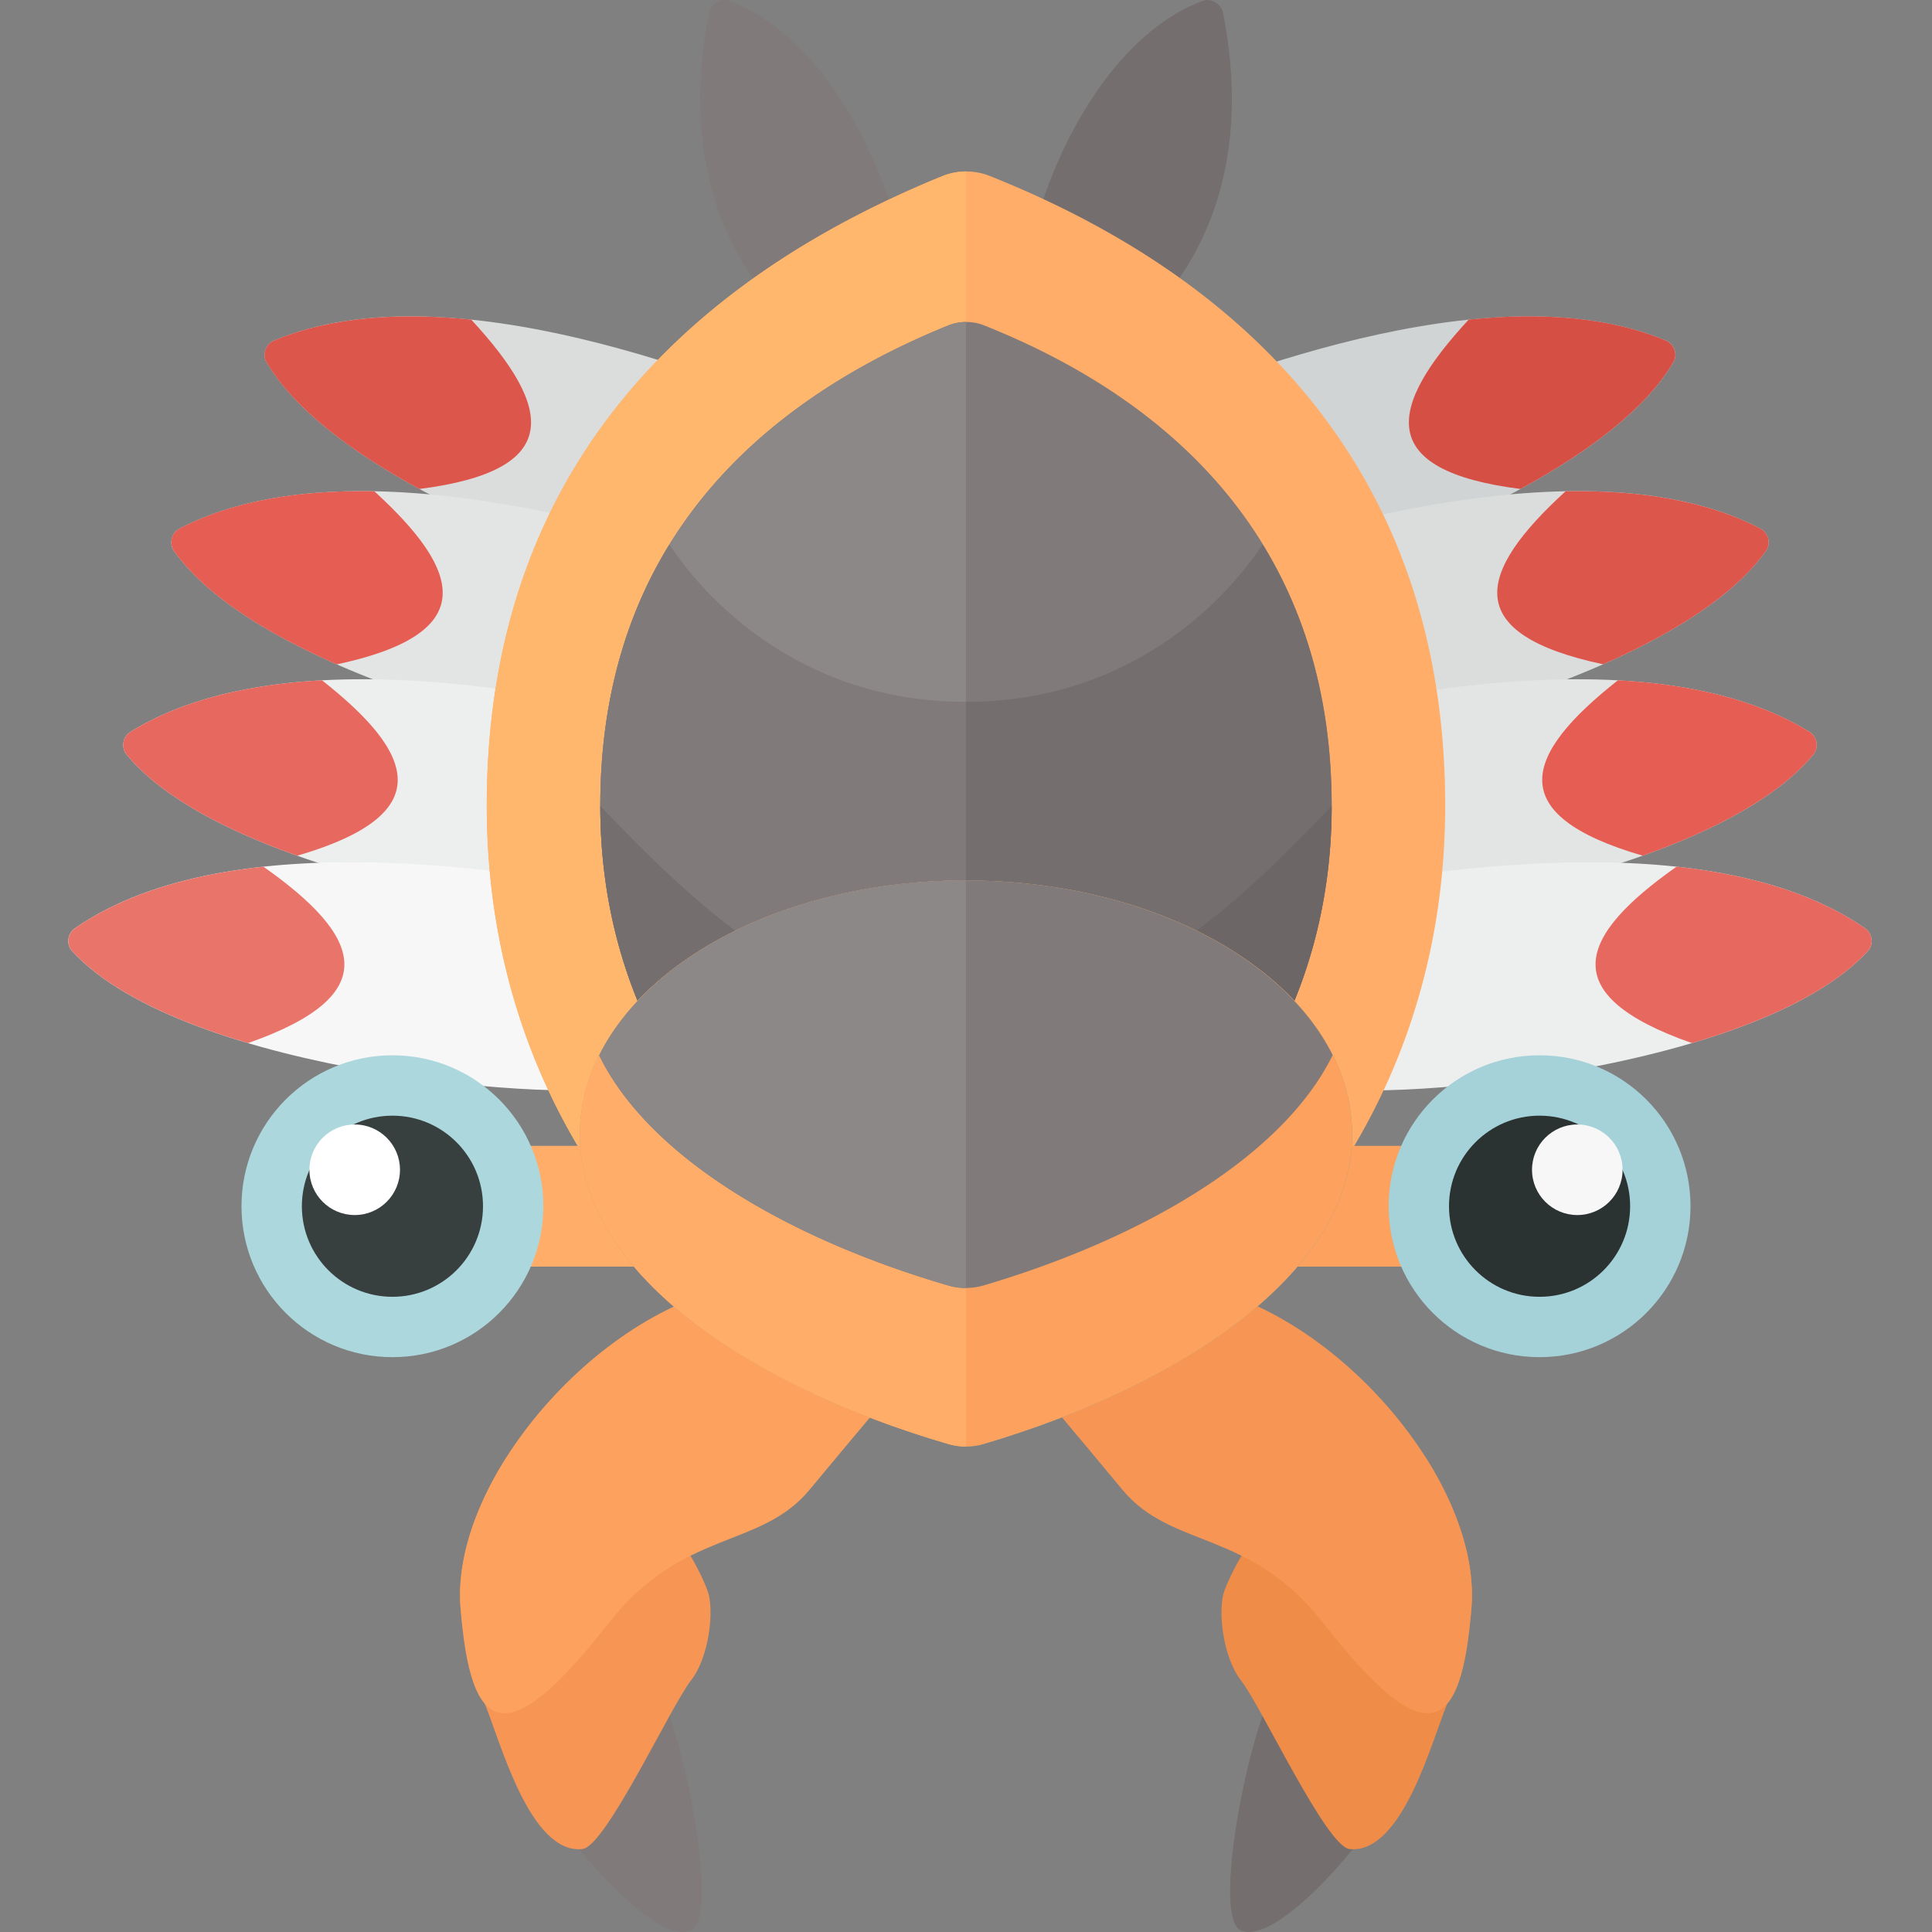 <svg xmlns="http://www.w3.org/2000/svg" width="32" height="32"><rect width="100%" height="100%" fill="#808080" stroke="none"/><path fill="#DADDDC" d="M13.699 6.984c-1.592-.639-6.225-2.573-9.161-1.343-.136.057-.199.23-.124.357 1.406 2.396 7.578 4.206 8.602 4.113 1.057-.096.683-3.127.683-3.127z"/><path fill="#DD564C" d="M7.805 5.294c-1.16-.119-2.305-.056-3.268.347-.136.057-.199.23-.124.357.456.777 1.413 1.492 2.533 2.101 2.41-.306 2.207-1.349.859-2.805z"/><path fill="#D1D4D4" d="M18.433 6.984c1.592-.639 6.225-2.573 9.161-1.343.136.057.199.23.124.357-1.406 2.396-7.578 4.206-8.602 4.113-1.058-.096-.683-3.127-.683-3.127z"/><path fill="#D64F45" d="M24.326 5.294c1.16-.12 2.305-.056 3.267.347.136.057.199.23.124.357-.456.777-1.413 1.492-2.533 2.101-2.408-.306-2.206-1.349-.858-2.805z"/><path fill="#E3E5E5" d="M12.215 9.329c-1.639-.504-6.418-2.045-9.241-.574-.131.068-.18.246-.095.367 1.601 2.27 7.903 3.559 8.915 3.38 1.047-.184.421-3.173.421-3.173z"/><path fill="#E55D53" d="M6.2 8.137c-1.166-.023-2.301.136-3.227.618a.258.258 0 00-.094.367c.519.736 1.532 1.369 2.699 1.882 2.376-.507 2.087-1.529.622-2.867z"/><path fill="#DADDDC" d="M19.917 9.329c1.639-.504 6.418-2.045 9.241-.574.131.068.179.246.094.366-1.601 2.27-7.903 3.559-8.915 3.38-1.047-.183-.42-3.172-.42-3.172z"/><path fill="#DD564C" d="M25.931 8.137c1.166-.022 2.302.136 3.227.618.131.068.179.246.094.366-.519.736-1.532 1.369-2.699 1.882-2.376-.506-2.087-1.528-.622-2.866z"/><path fill="#EDEEEE" d="M11.418 12.016c-1.672-.382-6.551-1.569-9.258.106a.257.257 0 00-.067.372c1.763 2.147 8.142 2.969 9.139 2.717 1.03-.26.186-3.195.186-3.195z"/><path fill="#E7685F" d="M5.333 11.268c-1.165.063-2.286.305-3.173.854a.257.257 0 00-.067.372c.572.696 1.628 1.253 2.83 1.679 2.332-.679 1.969-1.678.41-2.905z"/><path fill="#E3E5E5" d="M20.713 12.016c1.672-.382 6.551-1.569 9.258.106.125.077.16.258.067.372-1.763 2.147-8.142 2.969-9.139 2.717-1.03-.26-.186-3.195-.186-3.195z"/><path fill="#E55D53" d="M26.798 11.268c1.165.063 2.286.305 3.173.854.125.077.16.258.067.372-.572.696-1.628 1.253-2.83 1.679-2.332-.679-1.969-1.678-.41-2.905z"/><path fill="#807A7A" d="M11.743.214c.029-.148.192-.252.334-.2 1.664.619 2.613 2.887 2.811 3.915.208 1.083-1.792 1.375-1.792 1.375S11.04 3.761 11.743.214z"/><path fill="#746E6E" d="M20.257.214c-.029-.148-.192-.252-.334-.2-1.664.619-2.613 2.887-2.811 3.915-.208 1.083 1.792 1.375 1.792 1.375s2.056-1.543 1.353-5.09z"/><path fill="#F7F7F7" d="M10.479 14.778c-1.69-.293-6.625-1.218-9.24.598-.121.084-.146.267-.047.375 1.875 2.05 8.289 2.532 9.271 2.227 1.015-.314.016-3.2.016-3.2z"/><path fill="#E9746A" d="M4.363 14.355c-1.16.125-2.266.426-3.123 1.021-.121.084-.146.267-.047.375.608.665 1.693 1.164 2.915 1.526 2.292-.802 1.877-1.78.255-2.922z"/><path fill="#EDEEEE" d="M21.652 14.778c1.69-.293 6.625-1.218 9.24.598.121.084.146.267.047.375-1.875 2.05-8.289 2.532-9.271 2.227-1.015-.314-.016-3.2-.016-3.2z"/><path fill="#E7685F" d="M27.769 14.355c1.16.125 2.266.426 3.123 1.021.121.084.146.267.047.375-.608.665-1.693 1.164-2.915 1.526-2.293-.802-1.878-1.78-.255-2.922z"/><path fill="#FFAD68" d="M23.937 13.345c0-5.663-3.444-8.797-7.542-10.43a1.058 1.058 0 00-.79.003c-4.098 1.671-7.543 4.764-7.543 10.427 0 5.684 3.933 9.362 7.625 10.493.205.063.419.063.624 0 3.694-1.131 7.626-4.809 7.626-10.493z"/><path fill="#FFB76D" d="M16 2.84v21.045c-.105 0-.21-.016-.312-.047-3.693-1.131-7.625-4.809-7.625-10.493 0-5.663 3.445-8.756 7.543-10.427.126-.051.26-.077.394-.078z"/><path fill="#807A7A" d="M22.057 13.349c0-4.321-2.628-6.712-5.755-7.959a.806.806 0 00-.603.003c-3.127 1.275-5.756 3.635-5.756 7.956 0 4.337 3.001 7.144 5.819 8.007.156.048.32.048.476 0 2.818-.863 5.819-3.67 5.819-8.007z"/><path fill="#8D8888" d="M16 5.333v16.059a.808.808 0 01-.238-.036c-2.818-.863-5.819-3.67-5.819-8.007 0-4.321 2.629-6.681 5.756-7.956a.824.824 0 01.301-.06z"/><path fill="#807A7A" d="M16 11.625v9.767a.808.808 0 01-.238-.036c-2.818-.863-5.819-3.67-5.819-8.007 0-1.744.428-3.169 1.144-4.331.621.94 2.205 2.607 4.913 2.607z"/><path fill="#746E6E" d="M16 16.75v4.642a.808.808 0 01-.238-.036c-2.818-.863-5.819-3.67-5.819-8.007C11.875 15.375 13.5 16.75 16 16.75z"/><path fill="#746E6E" d="M20.912 9.018c.716 1.163 1.144 2.587 1.144 4.331 0 4.337-3.001 7.144-5.819 8.007a.797.797 0 01-.237.036v-9.767c2.708 0 4.292-1.667 4.912-2.607z"/><path fill="#6D6666" d="M22.057 13.349c0 4.337-3.001 7.144-5.819 8.007a.808.808 0 01-.238.036V16.75c2.5 0 4.125-1.375 6.057-3.401z"/><path fill="#FFAD68" d="M8.063 20.979h3.29v-2h-3.29c-.353.354-.389 1.686 0 2z"/><path fill="#FCA15E" d="M23.937 20.979h-3.29v-2h3.29c.353.354.389 1.686 0 2z"/><path fill="#807A7A" d="M9.044 29.858c.545.901 1.855 2.344 2.4 2.118.545-.225-.273-3.966-.655-4.101-.381-.135-1.745 1.983-1.745 1.983z"/><path fill="#F79654" d="M8.345 24.206c-.494.801-.775 1.653-.718 2.408.061.811.281 1.315.403 1.607.252.602.743 2.495 1.616 2.405.388-.04 1.459-2.359 1.8-2.794.305-.39.388-1.178.273-1.487-.438-1.174-2.451-3.635-3.374-2.139z"/><path fill="#FCA15E" d="M12.536 21.25c-2.455.225-5.073 3.2-4.909 5.363.164 2.163.764 2.434 2.455.27 1.22-1.561 2.509-1.22 3.327-2.208.709-.856 1.473-1.758 1.473-1.758l-2.346-1.667z"/><path fill="#746E6E" d="M22.956 29.858c-.545.901-1.855 2.344-2.4 2.118s.273-3.966.655-4.101c.381-.135 1.745 1.983 1.745 1.983z"/><path fill="#EF8C48" d="M23.655 24.206c.494.801.775 1.653.718 2.408-.061.811-.281 1.315-.403 1.607-.252.602-.743 2.495-1.616 2.405-.388-.04-1.459-2.359-1.8-2.794-.305-.39-.388-1.178-.273-1.487.438-1.174 2.451-3.635 3.374-2.139z"/><path fill="#F79654" d="M19.464 21.25c2.455.225 5.073 3.2 4.909 5.363s-.764 2.434-2.455.27c-1.22-1.561-2.509-1.22-3.327-2.208-.709-.856-1.473-1.758-1.473-1.758l2.346-1.667z"/><path fill="#8CA188" d="M22.396 18.792c0 2.259-2.776 4.142-6.107 5.126-.187.055-.39.055-.577.001-3.369-.983-6.107-2.867-6.107-5.127 0-2.324 2.864-4.208 6.396-4.208s6.395 1.883 6.395 4.208z"/><path fill="#FCA15E" d="M22.396 18.792c0 2.259-2.776 4.142-6.107 5.126-.187.055-.39.055-.577.001-3.369-.983-6.107-2.867-6.107-5.127 0-2.324 2.864-4.208 6.396-4.208s6.395 1.883 6.395 4.208z"/><path fill="#FFAD68" d="M16 14.583v9.376a1.01 1.01 0 01-.289-.041c-3.369-.983-6.107-2.867-6.107-5.127 0-2.324 2.864-4.208 6.396-4.208z"/><circle fill="#ACD7DD" cx="6.5" cy="19.979" r="2.5"/><circle fill="#373F3F" cx="6.5" cy="19.979" r="1.5"/><circle fill="#A5D1D8" cx="25.5" cy="19.979" r="2.5"/><circle fill="#2B3332" cx="25.5" cy="19.979" r="1.5"/><path fill="#807A7A" d="M16 14.583c-2.836 0-5.237 1.216-6.075 2.898.812 1.667 3.096 3.027 5.786 3.812a1.046 1.046 0 00.577-.001c2.662-.786 4.965-2.147 5.785-3.815-.839-1.68-3.239-2.894-6.073-2.894z"/><circle fill="#FFF" cx="5.875" cy="19.375" r=".75"/><circle fill="#F7F7F7" cx="26.125" cy="19.375" r=".75"/><path fill="#8D8888" d="M16 14.583v6.751a1.01 1.01 0 01-.289-.041c-2.691-.785-4.974-2.146-5.786-3.812.838-1.682 3.239-2.898 6.075-2.898z"/></svg>